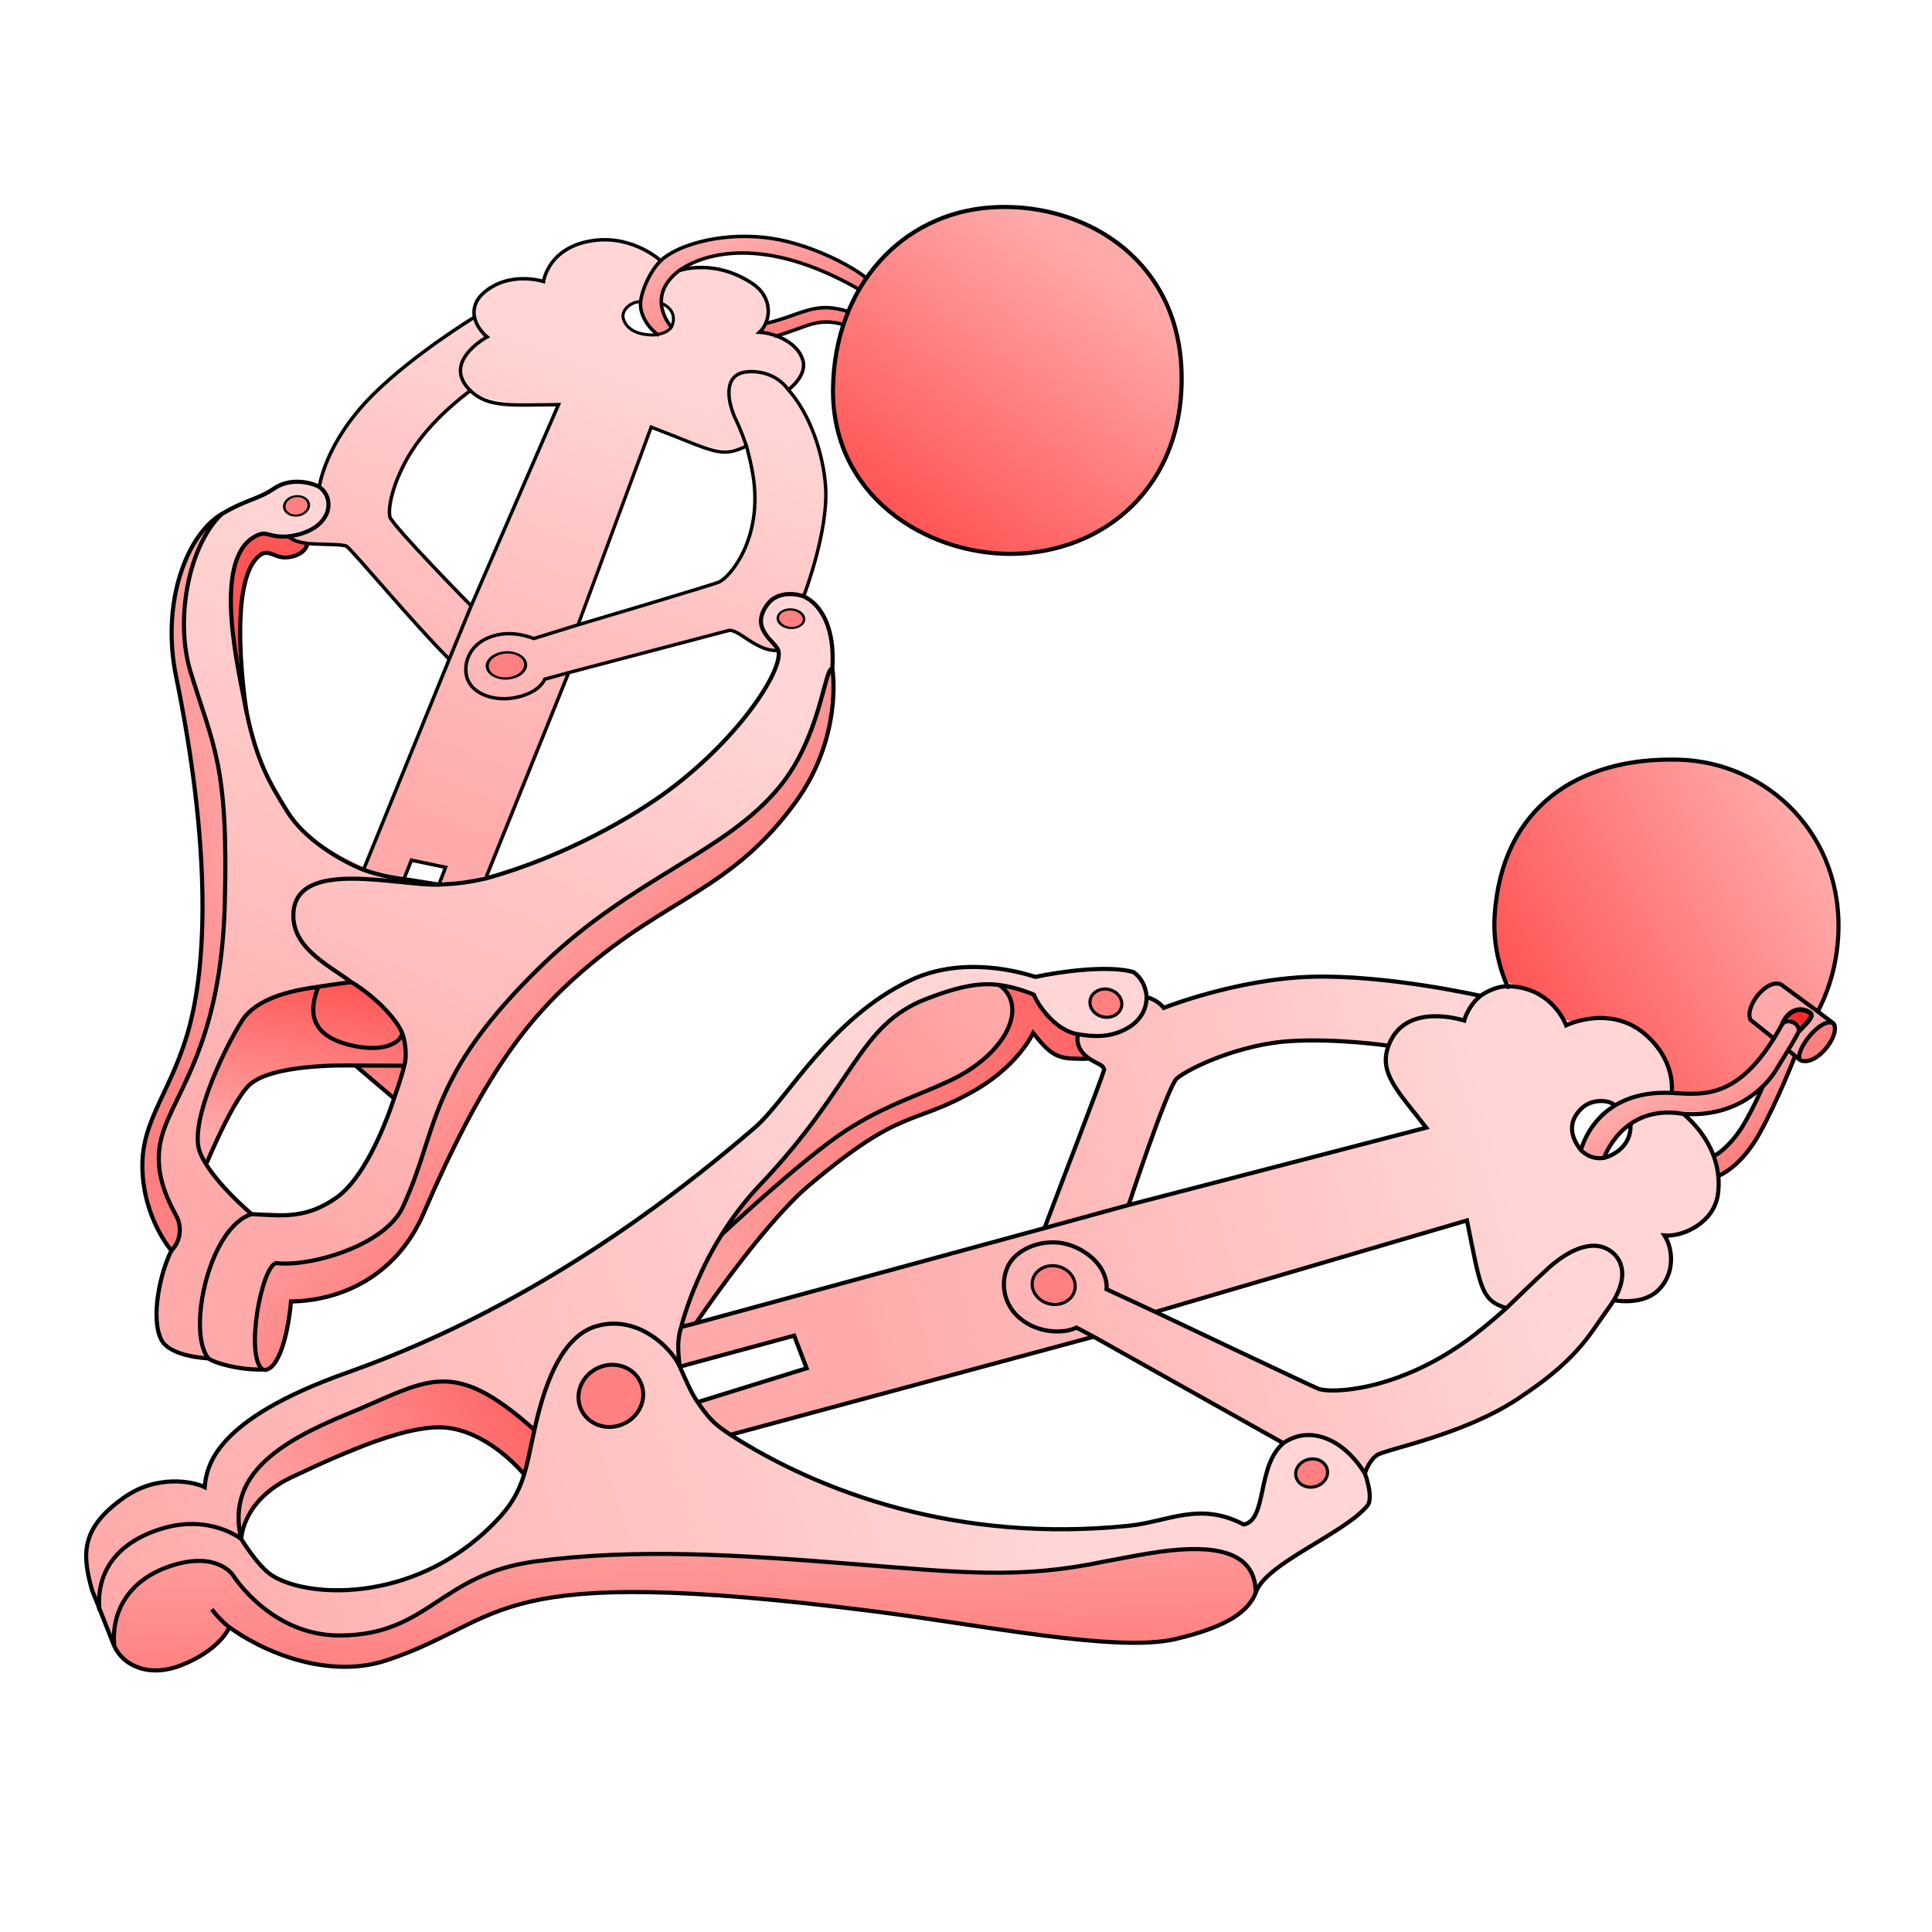 <svg xmlns="http://www.w3.org/2000/svg" xmlns:xlink="http://www.w3.org/1999/xlink" viewBox="0 0 79370.083 79370.087">
	<defs>
		<linearGradient id="innoGrad3">
			<stop offset="0" stop-color="#f55"/>
			<stop offset="1" stop-color="#faa"/>
		</linearGradient>
		<linearGradient id="innoGrad2">
			<stop offset="0" stop-color="#faa"/>
			<stop offset="1" stop-color="#ffd5d5"/>
		</linearGradient>
		<linearGradient id="innoGrad1">
			<stop offset="0" stop-color="#faa"/>
			<stop offset="1" stop-color="#ff8080"/>
		</linearGradient>
		<linearGradient id="linearGradient1016" x1="190.325" x2="191.692" y1="769.033" y2="814.818" gradientTransform="matrix(234.273 0 0 234.829 -46277.575 -205908.3)" gradientUnits="userSpaceOnUse" xlink:href="#innoGrad1"/>
		<linearGradient id="linearGradient1024" x1="164.611" x2="441.194" y1="798.396" y2="798.396" gradientTransform="matrix(234.273 0 0 234.829 -46277.575 -205908.3)" gradientUnits="userSpaceOnUse" xlink:href="#innoGrad1"/>
		<linearGradient id="linearGradient1080" x1="65.532" x2="75.393" y1="167.579" y2="177.087" gradientTransform="matrix(885.442 0 0 887.543 -46277.575 -205908.3)" gradientUnits="userSpaceOnUse" xlink:href="#innoGrad1"/>
		<linearGradient id="linearGradient1088" x1="53.234" x2="44.032" y1="163.094" y2="164.909" gradientTransform="matrix(885.442 0 0 887.543 -46277.575 -205908.3)" gradientUnits="userSpaceOnUse" xlink:href="#innoGrad1"/>
		<linearGradient id="linearGradient1096" x1="376.035" x2="313.002" y1="647.141" y2="705.941" gradientTransform="matrix(234.273 0 0 234.829 -46277.575 -205908.3)" gradientUnits="userSpaceOnUse" xlink:href="#innoGrad1"/>
		<linearGradient id="linearGradient1171" x1="64.231" x2="75.938" y1="161.513" y2="131.334" gradientUnits="userSpaceOnUse" xlink:href="#innoGrad2"/>
		<linearGradient id="linearGradient1183" x1="52.318" x2="67.406" y1="185.857" y2="152.789" gradientUnits="userSpaceOnUse" xlink:href="#innoGrad2"/>
		<linearGradient id="linearGradient1206" x1="58.497" x2="56.567" y1="170.932" y2="181.942" gradientUnits="userSpaceOnUse" xlink:href="#innoGrad3"/>
		<linearGradient id="linearGradient1240" x1="64.231" x2="75.938" y1="161.513" y2="131.334" gradientTransform="scale(3.78)" gradientUnits="userSpaceOnUse" xlink:href="#innoGrad2"/>
		<linearGradient id="linearGradient1243" x1="52.318" x2="68.575" y1="185.857" y2="146.504" gradientTransform="scale(3.78)" gradientUnits="userSpaceOnUse" xlink:href="#innoGrad2"/>
		<linearGradient id="linearGradient1246" x1="58.497" x2="56.567" y1="170.932" y2="181.942" gradientTransform="scale(3.78)" gradientUnits="userSpaceOnUse" xlink:href="#innoGrad3"/>
		<linearGradient id="linearGradient1257" x1="105.459" x2="137.603" y1="190.223" y2="181.652" gradientUnits="userSpaceOnUse" xlink:href="#innoGrad2"/>
		<linearGradient id="linearGradient1261" x1="343.359" x2="502.344" y1="733.067" y2="690.879" gradientUnits="userSpaceOnUse" xlink:href="#innoGrad2"/>
		<linearGradient id="linearGradient1281" x1="34.787" x2="110.886" y1="215.003" y2="188.172" gradientUnits="userSpaceOnUse" xlink:href="#innoGrad2"/>
		<linearGradient id="linearGradient1286" x1="163.76" x2="374.269" y1="804.795" y2="733.887" gradientUnits="userSpaceOnUse" xlink:href="#innoGrad2"/>
		<linearGradient id="linearGradient1290" x1="280.338" x2="195.215" y1="740.674" y2="781.189" gradientTransform="matrix(234.273 0 0 234.829 -46277.575 -205908.3)" gradientUnits="userSpaceOnUse" xlink:href="#innoGrad3"/>
		<linearGradient id="linearGradient1296" x1="423.509" x2="302.92" y1="641.919" y2="738.625" gradientTransform="matrix(234.273 0 0 234.829 -46277.575 -205908.3)" gradientUnits="userSpaceOnUse" xlink:href="#innoGrad3"/>
		<linearGradient id="linearGradient1463" x1="150.93" x2="144.373" y1="175.397" y2="180.654" gradientUnits="userSpaceOnUse" xlink:href="#innoGrad1"/>
		<linearGradient id="linearGradient1479" x1="556.001" x2="566.514" y1="663.898" y2="683.754" gradientUnits="userSpaceOnUse" xlink:href="#innoGrad1"/>
		<linearGradient id="linearGradient1487" x1="502.863" x2="574.292" y1="647.447" y2="607.211" gradientTransform="matrix(234.273 0 0 234.829 -46277.575 -205908.3)" gradientUnits="userSpaceOnUse" xlink:href="#innoGrad3"/>
		<linearGradient id="linearGradient1497" x1="361.011" x2="406.31" y1="537.499" y2="473.694" gradientTransform="matrix(234.273 0 0 234.829 -46277.575 -205908.3)" gradientUnits="userSpaceOnUse" xlink:href="#innoGrad3"/>
		<linearGradient id="linearGradient1524" x1="83.859" x2="86.066" y1="123.243" y2="129.484" gradientTransform="matrix(885.442 0 0 887.543 -46277.575 -205908.3)" gradientUnits="userSpaceOnUse" xlink:href="#innoGrad1"/>
	</defs>
	<path fill="url(#linearGradient1096)" d="M41817.491-53940.726c-1721.858 113.563-3440.69 674.74-4877.89 1635.018-2164.735 1631.367-3331.257 4167.856-4991.932 6247.146-1303.428 1838.485-4020.068 4482.604-4897.252 5925.628l1048.831-963.696c2617.482-2233.958 5150.539-4705.591 8361.176-6071.335 2055.7-1035.85 4515.918-1594.904 5987.109-3509.007 642.848-774.143 1172.681-2005.783 444.342-2902.386-226.139-410.849-669.508-371.739-1074.384-361.368z" transform="matrix(.722 0 0 .722 10305.852 79445.228)"/>
	<path fill="url(#linearGradient1016)" stroke="url(#linearGradient1024)" stroke-linecap="round" stroke-width="49.519" d="M53401.749-21780.55c-2739.132 37.838-5380.116 931.775-8097.322 1166.245-3967.887 359.735-7949.15-181.641-11910.176-426.27-4974.771-419.327-9980.652-648.076-14967.823-325.606-2204.067 182.318-4481.472 479.942-6399.991 1671.417-1945.504 1146.896-3855.53 2671.585-6214.133 2728.834-1623.754 152.747-3292.753-215.97-4630.693-1174.259-1061.258-665.786-1652.891-1706.153-2543.339-2558.476-883.92-671.283-2235.948-425.995-3221.8-142.904-1431.125 453.806-2712.648 1572.496-3020.465 3092.667-134.97 664.198-257.044 1503.351 356.756 1975.244 915.882 929.315 2387.144 855.205 3481.427 305.289 894.69-447.047 1580.085-670.968 2542.011-1977.531 894.258 897.21 985.426 652.186 2158.397 1148.558 2054.349 942.352 4454.376 1337.274 6653.136 697.649 3309.935-1081.903 6264.153-3234.74 9784.35-3648.244 3522.444-407.694 7092.719-225.967 10621.448 26.602 6674.767 529.307 13265.095 1777.7 19921.367 2469.053 2254.721 250.981 4598.294 180.936 6717.264-713.311 931.729-416.851 2085.434-890.371 2430.819-1945.02 197.254-1291.554-1140.475-2288.964-2318.567-2344.489-446.657-32.333-895.185-24.651-1342.666-25.453z" transform="matrix(.722 0 0 .722 10305.852 79445.228)"/>
	<path fill="url(#linearGradient1286)" d="M370.594 643.012c-10.151.304-19.398 5.897-26.742 12.603-8.538 7.438-14.987 16.855-22.776 24.983-10.493 9.692-22.072 18.174-33.78 26.343-21.355 14.66-44.586 26.573-69 35.23-10.342 4.167-21.5 8.634-28.421 17.839-2.045 2.546-2.684 5.803-3.598 8.806-7.295-2.753-15.93-.85-21.691 4.371-3.51 2.882-6.68 6.886-6.914 11.782.066 3.236 1.508 9.65 3.422 12.38.355 2.66 1.321 5.5 2.666 7.446l.97-4.815c2.836-8.653 12.327-13.992 21.145-13.722 3.944-.023 6.96 2.701 9.236 5.625 4.925 5.886 11.574 10.686 19.268 11.965 7.983 1.09 16.27-.458 23.176-4.659 7.867-4.68 15.522-10.252 24.685-12.054 13.435-2.739 27.274-2.204 40.924-2.389 24.158.061 48.142 3.588 72.274 4.16 10.318.12 20.653-.559 30.748-2.797 8.964-1.45 18.165-3.795 27.248-2.035 4.129.734 7.516 3.954 8.408 8.033.84.62 1.087-1.264 1.826-1.523 7.318-6.613 16.788-10.288 24.09-16.904 2.417-2.591 1.025-6.268-.389-8.951-3.354-5.29-10.229-10.078-16.66-7.731-5.22 2.12-6.193 8.48-7.408 13.3-.896 2.506-1.096 6.033-3.766 7.327-3.4-.082-6.43-2.428-9.93-2.268-8.335.056-16.323 3.162-24.658 3.327-32.216 2.26-65.33-5.677-92.375-23.493-5.609-3.463-8.092-9.635-11.064-15.255.265-2.124-.587-7.088-.031-8.65 3.365-13.873 10.635-26.696 20.423-37.07 8.361-8.874 15.334-18.885 22.24-28.894 4.394-6.236 9.572-12.553 17.053-15.088 8.187-3.465 17.957-5.446 26.23-1.246 1.89 1.877 2.816 4.583 5.038 6.235 3.724 3.998 9.786 4.189 14.785 3.13 3.833-1.055 7.693-4.13 7.379-8.488.114-3.072-2.094-6.43-5.46-6.232-6.912-.698-13.783.544-20.624 1.25-4.43-.325-8.697-1.961-13.197-1.82a63.46 63.46 0 0 0-2.707-.04 28.84 28.84 0 0 0-2.043-.011zm-84.387 95.992c4.302.28 7.596 4.9 6.32 9.105-1.302 5.925-10.053 8.09-13.804 3.198-2.624-3.198-1.82-8.311 1.615-10.633 1.416-1.14 3.213-1.693 4.996-1.666a6.38 6.38 0 0 1 .873-.004zm-41.135 4.002c3.7.125 7.347 1.072 10.444 3.252 3.467 1.893 7.914 5.972 11.193 8.818-1.104 4.821-2.162 9.663-4.016 14.201-3.903 8.114-11.59 13.88-19.345 18.22-10.716 5.76-23.561 7.88-35.453 5.005-5.405-1.325-9.644-6.869-12.68-11.313a13.29 13.29 0 0 0-.807-.804l.274.135c-.77-4.41-.566-8.163 1.19-11.545 4.087-8.665 13.335-13.19 21.685-16.86 6.936-2.906 13.738-6.236 20.904-8.531 2.152-.431 4.391-.653 6.611-.578z" transform="matrix(169.25 0 0 169.651 -23127.23 -69312.554)"/>
	<path fill="url(#linearGradient1290)" d="M10788.507-31351.472c-1716.734 121.393-3237.372 1044.867-4819.56 1638.217-2190.436 964.734-4657.743 1900.785-6015.075 4007.122-437.016 732.018-688.41 1822.055-530.67 2671.104 1043.946-2124.575 3282.55-3214.497 5271.65-3944.926 2398.506-746.509 3761.34-2079.857 6289.649-1898.211 1220.015 141.792 3990.096 1633.449 4535.462 2702.251 203.15-828.135 419.734-1727.008 506.772-2512.337-1359.755-1110.417-2799.25-2347.005-4587.624-2633.478-215.531-28.264-433.394-38.124-650.604-29.754z" transform="matrix(.722 0 0 .722 10305.852 79445.228)"/>
	<path fill="#ff8080" d="M25080.091 56069.855c-854.254 24.975-1598.207 1008.57-1180.871 1814.276 242.272 503.428 802.3 779.47 1348.737 671.5 890.45-50.84 1507.8-1171.688 971.683-1926.363-237.776-382.7-695.313-593.582-1139.549-559.413z"/>
	<path fill="url(#linearGradient1296)" d="M42878.29-53880.525c-160.77 223.99 446.549 566.135 437.907 837.216 259.824 1507.256-906.292 2806.544-2012.343 3658.585-1911.842 1297.185-4198.701 1908.088-6207.743 3043.083-2723.982 1507.1-4987.812 3691.692-7304.596 5741.733-785.921 629.828-1321.051 1139.931-1788.866 2362.335-509.185 1128.24-1216.541 2392.989-1419.092 3624.307l742.236-134.201c1912.998-2437.528 3692.118-5394.371 5986.527-7499.281 2080.888-1905.692 4420.902-3588.981 7099.758-4533.983 2331.675-918.216 4753.169-2175.716 6015.677-4454.133 160.474-299.985 227.613 263.881 358.192 348.823 574.295 865.469 1674.335 1181.048 2665.136 1079.26-96.28-314.645-452.835-963.281-380.525-1379.233 0 0-913.893-144.033-1210.022-519.557-629.247-440.017-825.214-1169.93-1311.461-1733.532-395.139-224.632-1226.467-361.104-1670.785-441.422z" transform="matrix(.722 0 0 .722 10305.852 79445.228)"/>
	<path fill="#ff8080" d="M53936.308 59911.982c-376.08-6.586-769.49 342.93-681.605 738.406 85.378 382.111 558.165 543.492 895.263 396.619 329.986-100.73 544.872-513.863 363.583-827.188-111.015-205.678-348.742-317.629-577.24-307.837z"/>
	<path fill="url(#linearGradient1261)" d="M457.42 645.275c-13.09-.02-25.93 3.16-38.227 7.426-1.032-.68-2.236-2.185-3.677-2.406-.827 3.173-2.771 6.634-5.975 7.846-3.315 1.668-8.184 1.187-11.082.732-.333 2.163 1.327 4.243 2.465 5.229 1.14 1.143 3.217 1.51 3.892 3.01-.98 5.004-3.461 9.716-5.056 14.591-2.728 7.536-6.342 16.664-9.028 24.346-17.218 4.603-34.426 9.241-51.605 13.99-11.939 3.394-24.808 6.014-36.627 9.803-1.023 1.442-.5 3.965-.79 5.74.243.92-.53 3.629 1.21 3.043 9.004-1.92 17.75-5.047 26.8-6.668 1.195 2.566 2.176 5.28 2.716 8.05l-26.051 8.122c.555 2.158 3.357 3.907 4.885 5.447 1.454 1.217 2.744 2.342 2.744 2.342 27.936-7.6 59.669-15.943 87.537-23.764 16.044 8.512 46.756 25.803 46.756 25.803 7.755-5.452 13.652-1.01 19.81 7.336 1.192-6.15 9.048-6.458 13.444-8.088 11.547-3.376 22.687-8.55 31.876-16.426 6.678-5.033 11.489-10.823 15.913-17.783 1.976.644 4.35.004 6.367-.459 4.995-1.268 7.367-7.007 6.023-11.715-.234-1.258-.806-2.41-1.412-3.523 5.165.177 10.725-2.407 12.535-7.518 2.748-7.192-1.423-17.39-7.436-21.611-4.621-.813-8.833-.002-12.81 2.357-.665 7.772-9.174 10.675-12.543 6.032-3.235-3.488-1.714-9.926 2.865-11.307 2.932-.98 5.87.978 5.87.978 3.327-1.944 10.03-3.317 13.6-3.505.494-9.01-7.973-17.75-17.17-17.43-2.905-.048-5.766.64-8.446 1.725-1.36-5.715-7.045-9.592-12.783-9.62-.383-.002-.765.014-1.147.047l-.351.004c-2.14-.009-4.066.779-5.684 2.03-3.13-.794-7.307-.894-10.148-1.405-9.666-1.629-19.44-2.886-29.26-2.8zm1.77 15.475c8.29.06 15.037.668 15.037.668a10.143 10.143 0 0 0-.678 2.957c-.15 2.018.314 4.073 1.469 5.828 2.266 4.171 5.581 7.618 8.341 11.443-24.4 6.375-48.8 12.748-73.177 19.208 3.505-9.468 7.12-21.667 11.318-30.258 3.348-3.99 8.761-5.342 13.404-7.22 6.164-2.196 15.996-2.686 24.285-2.626zm33.904 43.055c1.585 5.944 1.833 12.4 4.746 17.91 1.142 1.576 4.633 3.52 4.633 3.52-2.43 2.24-.971 1.155-3.49 3.285-2.52 2.13-5.108 4.162-7.819 6.021-2.71 1.859-5.544 3.543-8.549 4.969-7.954 3.788-16.891 6.751-25.79 5.492-15.132-6.788-24.38-12.135-39.452-19.106 25.223-7.42 50.427-14.926 75.72-22.091z" transform="matrix(169.25 0 0 169.651 -23127.23 -69312.554)"/>
	<path fill="url(#linearGradient1243)" d="M209.186 525.455c-5.027-.137-9.369 3.602-13.936 5.26-9.065 3.54-11.252 12.035-12.818 19.8-1.86 8.887-.393 18.017 2.67 26.456 4.263 12.45 6.807 25.515 6.45 38.707.358 19.223-1.66 39.096-10.452 56.459-4.507 9.616-7.819 16.5-4.041 24.853 1.54 4.177 5.1 8.93 2.087 13.328-3.18 6.243-4.648 13.592-3.753 20.545 1.097 4.704 7.86 5.699 11.836 6.541 3.389 1.238 8.814 2.42 12.181 2.385-2.239-6.736-.63-14.105 1.176-20.746.697-2.786 2.794-5.6 6.023-4.951 9.143-.673 18.81-3.611 25.356-10.305 5.586-8.047 7.121-18.077 11.053-26.922 6.62-17.08 19.716-30.7 33.544-42.316 13.322-10.874 29.07-18.333 42.46-29.096 9.542-7.77 15.21-20.58 18.136-32.258 2.552-5.35 1.83-10.69-1.03-15.873-1.4-2.507-3.86-4.52-6.8-4.758-4.969-.972-9.957 5.571-6.088 9.647 1.609 1.872 3.413 4.109 2.254 6.709-3.802 10.366-11.989 18.463-19.932 25.863-14.546 12.048-31.737 20.975-49.87 26.258-6.85 2.123-13.912 1.756-20.99 1.209-7.293-2.186-20.765-8.532-25.688-13.645-11.343-13.433-13.943-31.484-16.168-48.318-.457-6.525-.82-13.782 2.634-19.611 1.964-2.969 5.654-3.536 8.93-2.832 4.651.132 11.229-1.85 11.652-7.283.222-3.382-2.953-4.825-5.86-5.024a9.735 9.735 0 0 0-1.016-.082zm-.7 2.943c.187-.012.375-.008.56.016 2.507.045 3.05 3.797.567 4.422-2.54 1.7-5.903-2.326-2.707-3.908a3.41 3.41 0 0 1 1.58-.53zm13.588 117.63c5.29 3.714 11.136 8.155 12.951 14.66 1.097 6.95-2.625 13.403-4.76 19.802-3.694 8.414-8.27 18.449-17.933 21.17-5.004 1.904-9.498-.31-14.594.793-2.672-2.579-7.157-5.983-9.383-9.46-2.811-3.35-4.927-7.697-3.525-12.151 1.979-9.577 5.911-18.93 11.66-26.877 6.054-6.188 17.668-6.237 25.584-7.938z" transform="matrix(169.25 0 0 169.651 -23127.23 -69312.554)"/>
	<path fill="url(#linearGradient1240)" d="M282.768 466.645c-5.086.116-10.16 2.367-12.856 6.837-1.06.952-.243 3.674-2.146 2.952-5.355-.951-12.07-.042-15.141 4.996-.733 1.3-.763 2.66-.39 3.957-.282.068-1.324.459-1.548.687l-4.47 2.988c-8.164 5.619-16.271 11.603-22.694 19.221-3.782 4.906-7.392 10.278-8.775 16.403-.384 1.012.144 1.884.822 2.578 1.886 2.552 1.03 6.273-1.404 8.172-1.816 1.706-4.324 2.307-6.559 3.142 1.714 1.234 4.293 1.04 6.414 1.285 2.209.236 4.598-.008 6.69.5 6.58 6.698 12.525 14.003 18.93 20.873 1.577 1.594 4.227 4.88 6.336 7.024-6.962 16.705-14.045 33.369-20.559 50.246 1.236 1.552 3.848 1.21 5.615 1.789 1.528.24 4.174 1.124 4.356-1.272.373-2.67 2.299-2.558 4.52-1.841 1.56.53 3.839.132 4.997 1.402.067 1.118-1.84 2.909-.422 3.627 3.374-.092 6.964-.414 10.065-1.791 6.434-15.633 14.004-33.34 20.172-49.164 1.674-.404 3.364-.77 4.996-1.281 11.893-3.06 22.73-6.364 34.713-9.057 3.52 1.457 6.558 4.394 10.478 4.807-.92-2.148-3.526-3.934-3.648-6.582 1.71-8.363 7.5-7.22 10.533-6.38 2.598-7.468 4.835-17.025 5.217-24.939-.38-9.133-3.455-18.44-9.54-25.36.221.23.453.47.66.679 1.751-.791 2.802-3.874 3.34-5.674.395-3.852-3.566-6.471-6.734-7.696-1.194-.58-2.772-.492-3.861-1.048 2.64-2.39 2.779-6.628.486-9.31-3.869-5.054-9.988-6.06-16.625-6.067-4.02.047-7.533 4.21-7.384 8.129.901 1.144 2.826 1.912 2.83 3.64.532 3.014-2.83 4.643-5.364 4.39-2.997.194-7.22-1.64-6.945-5.218.507-1.761 2.614-2.294 4.074-3.018.972-2.9 3.062-7.138 5.137-9.832-1.526-1.146-3.083-1.898-4.357-2.605-2.025-1.005-4.23-1.621-6.465-1.93-1.146-.199-2.32-.286-3.494-.26zm-32.383 36.388c3.187 1.826 7.31 2.852 10.006 2.96 3.9.348 7.918.042 11.755.196-6.587 16.58-13.968 32.834-20.857 49.293-1.786-2.07-4.761-4.654-6.287-6.4-4.603-4.998-9.633-9.675-13.652-15.158-.841-1.97.138-4.2.45-6.215 2.75-9.991 10.619-18.323 18.585-24.676zm44.316 8.754c5.923 1.601 11.403 4.9 17.531 5.676 1.499-.097 3.708-.307 5.76-1.188 2.78 8.633 3.163 18.418-1.137 26.614-1.659 2.984-3.815 6.303-7.406 7.164-10.716 3.458-21.643 6.482-32.48 9.683 5.88-15.528 11.683-32.539 17.732-47.949z" transform="matrix(169.25 0 0 169.651 -23127.23 -69312.554)"/>
	<path fill="url(#linearGradient1088)" d="M-2423.58-80086.617c-704.025 647.98-1263.052 2125.63-1536.934 2811.555-770.916 2287.772-428.674 4736.21 25.005 7048.967 821.291 4823.029 1528.119 9718.328 1136.707 14620.659-141.562 2812.638-1003.209 5533.377-2223.808 8054.623-891.35 1755.988-1383.513 3810.592-838.402 5752.252 274.4 997.875 716.91 1951.562 1315.94 2795.743 444.47-382.265 512.28-1154.097 247.921-1707.163-517.648-1227.254-1172.634-2476.917-959.678-3852.424 252.427-1833.922 1330.331-3406.813 1965.218-5118.842 1073.103-2407.005 1431.69-5054.581 1683.415-7655.634 92.719-2899.227 212.108-5833.036-273.862-8705.599-413.494-2490.815-1486.328-4816.671-1910.176-7301.628-313.703-2933.405 586.557-4558.323 1368.658-6742.509z" transform="matrix(.722 0 0 .722 10305.852 79445.228)"/>
	<path fill="#f55" d="M11773.474 22054.944c-465.398 25.099-1014.24-285.231-1411.616 89.846-647.267 482.932-755.026 1362.454-818.856 2110.864-27.081 840.392 128.005 2344.481 278.997 3170.112 11.144-1262.636 24.564-2763.08 304.658-3878.069 131.204-389.242 388.068-798.598 781.996-922.965 678.428 266.412 1430.428 314.945 1726.462-333.259-242.766-31.436-630.727-174.685-861.641-236.529z"/>
	<path fill="url(#linearGradient1080)" d="M32035.418-68765.304c-807.047 2383.006-2394.538 4474.989-4468.361 5888.826-3467.574 2506.236-7383.336 4402.906-10494.264 7389.634-2769.806 2581.268-5340.9 5569.274-6564.977 9218.539-722.034 1858.859-1135.873 3871.761-2207.969 5573.804-1249.126 1386.83-3112.764 2117.873-4923.936 2455.965-642.315 146.888-1308.98 136.007-1949.006 172.377-610.543 491.831-673.18 1386.044-852.905 2101-137.47 1154.543-492.472 2406.507-54.134 3533.716 195.084 439.755 703.958 79.079 847.99-212.57 599.178-1025.88 655.757-2257.142 881.295-3398.087 2701.616-48.558 5430.28-1378.499 6840.752-3741.041 1203.909-2172.983 2068.267-4519.965 3285.714-6687.668 1878.43-3606.919 4410.984-6915.557 7689.982-9353.709 3378.577-2644.973 7550.467-4350.06 10250.44-7808.989 1647.736-1899.306 2593.07-4344.257 2744.689-6849.737-14.247-350.86 144.445-1059.734-52.985-1366.467-377.045 1037.96-628.272 2042.147-972.36 3084.407z" transform="matrix(.722 0 0 .722 10305.852 79445.228)"/>
	<path fill="url(#linearGradient1246)" d="M221.797 646.625c-2.603.235-5.31.522-7.8 1.133-9.704 1.164-14.774 3.56-17.954 7.648-4.793 7.128-8.277 15.193-10.338 23.53-.615 3.263-1.476 7.7 1.133 11.082 1.48-.946 1.295-4.311 2.254-5.766 2.563-4.702 4.496-10.08 8.584-13.72 5.515-3.61 12.45-3.92 18.828-4.257 1.931-.122 3.958-.099 6.002-.043l9.543 7.954 2.73-7.696c.085-1.338-.374-6.285-.449-7.804-.24-.14-.45-.243-.68-.37-1.148-2.69-3.346-4.86-5.402-6.896-2.04-1.702-4.065-3.61-6.451-4.795z" transform="matrix(169.25 0 0 169.651 -23127.23 -69312.554)"/>
	<path fill="url(#linearGradient1487)" d="M80190.001-66874.427c-4702.285-161.897-9205.438 3735.319-9385.443 8513.339 9.494 1405.668-222.992 3155.695 806.809 4270.108 1158.423 300.943 2391.791 721.114 3004.922 1861.475 458.331 700.325 1292.827-54.578 1933.21 138.311 2198.462-269.945 4276.199 1987.151 4244.669 4158.156 3282.991 732.139 5250.042-1946.706 5863.577-3009.058-812.585-690.397-1897.143-1038.906-1254.004-1997.963 364.847-661.348 1204.744-1666.642 1977.541-872.508l1776.156 1330.739c2300.26-4243.684 936.805-10351.738-3203.547-12940.329-1696.986-1146.242-3737.342-1565.391-5763.89-1452.27z" transform="matrix(.722 0 0 .722 10305.852 79445.228)"/>
	<path fill="#faa" d="M73019.707 40429.286c-428.76 66.864-755.583 435.825-941.081 808.575-85.341 183.83-128.854 397.17-103.625 595.393 297.445 206.42 936.457 809.022 936.457 809.022s159.708-411.865 248.427-533.313c162.183-349.187 437.224-735.299 871.86-703.163 180.677 3.313 451.49 84.466 474.476 293.233-100.162 327.71-418.728 524.968-580.943 820.673-109.14 193.125-294.14 372.842-331.921 592.808 83.77 76.685 179.602 247.204 307.902 212.206 113.248-416.164 389.408-790.414 703.938-1085.627 146.778-141.49 345.42-216.608 502.05-336.594-308.032-283.085-686.639-514.815-1022.035-777.706-340.886-232.24-660.288-513.292-1030.516-693.826-11.57-1.242-23.305-2.07-34.997-1.655z"/>
	<path fill="url(#linearGradient1479)" d="M570.695 656c-1.264.267-1.548 1.906-2.267 2.783-3.41 5.656-7.754 11.385-14.201 13.701-3.618 1.468-7.59.811-11.387.996-2.791.145-5.675-.398-8.35.622-5.54 1.402-10.484 5.27-12.73 10.585-.44.845-1.135 2.238.037 2.842 1.133.762 2.696 1.416 4.037.926 1.078-1.6 1.846-3.433 3.168-4.883 3.153-3.81 8.126-6.313 13.15-5.86 4.775-.007 9.772.593 14.295-1.32 3.808-1.411 7.19-3.854 9.774-6.97-1.107 1.772-2.027 3.933-2.795 5.676-2.073 4.152-4.25 8.402-7.787 11.52-.695.792-1.718 1.352-2.334 2.165.423 1.17.536 2.47.894 3.63.79.336 1.505-.653 2.17-.964 4.188-3.179 7.017-7.734 9.27-12.406 2.31-4.697 4.532-9.456 6.357-14.363.18-.438-.779-1.3-1.55-1.762.986-1.588 1.96-3.184 2.702-4.889.27-1.315-1.394-2.044-2.453-2.029z" transform="matrix(169.25 0 0 169.651 -23127.23 -69312.554)"/>
	<path fill="#ff8080" d="M75195.049 42013.49c-447.986 92.032-746.745 496.471-996.086 850.315-91.53 178.3-283.052 410.704-166.7 616.11 244.963 155.446 532.52-57.985 727.757-208.653 318.889-283.418 647.183-676.64 605.479-1130.344-13.43-81.7-88.3-137.83-170.45-127.429z"/>
	<path fill="#ff2a2a" d="M73976.732 41514.786c-215.173.827-394.811 159.798-523.095 312.322 157.719 98.162 396.548 122.148 500.176 312.708 109.368 118.213 185.655-129.454 262.456-182.435 43.12-95.695 256.587-231.083 120.279-332.836-104.401-70.302-233.334-113.687-359.816-109.76z"/>
	<path fill="url(#linearGradient1497)" d="M42682.792-98176.687c-3337.971-.166-6591.116 1930.573-8129.108 4911.856-1094.572 1927.041-1462.476 4183.702-1265.51 6376.468 126.159 3147.106 2368.104 5895.776 5147.914 7192.422 1803.117 893.409 3848.181 1259.449 5847.466 1014.948 1834.655-129.919 3622.651-858.807 5077.896-1975.067 2528.341-1984.686 3719.724-5304.948 3516.31-8463.578-122.467-3111.402-1830.021-6170.49-4598.763-7661.78-1694.938-955.812-3655.536-1420.574-5596.205-1395.269z" transform="matrix(.722 0 0 .722 10305.852 79445.228)"/>
	<path fill="url(#linearGradient1524)" d="M32713.429-92475.496c-748.964-14.734-1445.77 297.64-2146.139 519.114-405.069 142.606-821.584 260.572-1231.209 379.89-71.055 115.57-168.02 231.33-204.573 364.345 70.544 96.249 223.498 66.122 327.681 108.603 160.955 18.747 309.071 116.006 469.802 117.451 819.056-212.078 1587.727-602.241 2421.518-749.779 419.414-64.26 840.8 8.887 1253.43 75.439 131.667-52.455 136.622-235.445 197.863-346.496 13.286-90.362 122.263-221.949 27.699-292.923-359.257-109.43-739.298-180.924-1116.074-175.673zm-4738.34-4049.116c-1168.516-.464-2345.658 201.069-3430.19 643.271-594.44 250.432-1185.903 589.2-1545.116 1144.713-387.622 572.855-697.894 1224.577-768.922 1919.972-46.945 603.727 296.32 1163.516 708.196 1574.817 90.225 63.281 167.893 190.889 285.621 188.291 232.62-60.888 489.285-147.266 638.488-343.939-177.305-280.683-369.745-564.215-460.644-889.036-179.884-554.801-99.708-1176.861 238.387-1657.91 503.516-764.924 1361.911-1185.397 2212.087-1443.757 666.317-202.114 1352.136-293.479 2045.012-287.598 1469.181-29.466 2928.734 343.023 4293.917 878.827 804.542 321.799 1584.225 708.478 2343.814 1127.851 112.809 4.586 132.448-158.663 201.921-226.496 47.969-110.663 173.279-206.402 171.906-329.297-262.278-231.982-576.66-402.445-873.885-587.027-1333.749-765.027-2794.073-1323.595-4309.658-1589.867-577.961-105.444-1164.603-130.021-1750.934-122.815z" transform="matrix(.722 0 0 .722 10305.852 79445.228)"/>
	<g>
		<g transform="matrix(.722 0 0 .722 10305.852 79445.228)">
			<path fill="none" stroke="#000" stroke-width="234.551" d="M58748.888-27918.192L47955.58-33975.697l-981.41-521.139c-587.405 319.983-2121.84 418.376-3256.573-563.814-1134.727-982.184-1068.961-2595.136-324.04-3390.577 744.92-795.447 2254.26-1224.365 3593.528-587.399 1339.279 636.954 1756.465 1650.973 1702.956 2363.2l2776.021 1288.975s8804.062 4182.16 9280.807 4375.359c743.206 272.914 4484.138 137.601 8510.716-2797.767 1006.639-733.84 2180.876-1793.155 2180.876-1793.155s1822.699-1771.84 2415.229-2299.084c1185.053-1054.482 2647.253-1739.104 3672.374-823.429 557.727 498.185 771.699 1438.014 24.078 2671.539-202.132 333.3-412.381 585.87-1117.793 1619.862-1217.903 1785.175-2795.01 2964.003-4350.726 3995.966-3111.445 2063.926-7514.849 2859.963-8005.487 3198.462-490.645 338.505-686.349 1043.434-686.349 1043.434M45156.89-40153.878c1132.419-3005.319 3122.885-8149.277 3397.241-9015.96-72.161-358.81-568.827-327.198-1105.267-843.223-358.769-345.11-491.223-781.963-378.306-1172.953M49945.394-41470.14s2135.406-6499.725 2717.807-7180.794c808.868-681.059 3685.63-1961.921 6406.228-2140.479 2720.591-178.551 5662.074 259.449 5662.074 259.449M50966.764-53292.001c632.862 138.948 977.698 603.949 977.698 603.949s4115.972-1638.39 8386.801-1768.108c4270.823-129.736 9633.621 1086.449 9633.621 1086.449"/>
			<path fill="none" stroke="#000" stroke-width="234.551" d="M24486.479-34529.743l839.314-217.724 19831.097-5406.411 4788.504-1316.262 16932.856-4401.231c-1647.243-2114.473-2713.728-3125.545-2146.747-4660.593 824.78-2233.001 3482.727-1684.316 4308.399-1432.744 0 0 190.918-801.931 924.982-1405.003 0 0 770.223-580.497 1629.725-548.188 2490.59 93.637 3245.271 2221.674 3245.271 2221.674s2587.286-1263.057 4621.402 619.176c1711.58 1583.778 1372.698 3302.285 1372.698 3302.285M24404.778-32272.366l6508.863-1765.827 709.226 1857.541-6200.006 1926.337M27287.438-28396.79l20668.142-5578.907M71438.461-35602.014c-1460.28-461.602-1462.12-1155.179-2241.997-4989.69l-17730.402 5205.253M81501.37-46654.342s2355.824 1769.634 1975.853 4570.1c-215.677 1589.67-1942.356 2433.652-3040.834 2347.32 512.195 797.83 606.381 2266.274-438.702 3188.107-910.037 802.716-2447.532 495.827-2447.532 495.827M63389.787-26195.264s516.107 1384.898 138.361 1837.143c-1349.717 1615.945-5829.226 3291.823-6350.281 4950.88-393.759 978.789-1435.039 1901.098-4579.387 2636.453-3334.831 779.905-10978.495-799.179-17154.95-1581.554-22276.363-2821.763-20647.728 430.886-27713.142 2787.316-2998.293 999.978-6536.627-154.279-8954.187-1880.868 0 0-419.53-283.476-1002.996-1021.563"/>
			<path fill="none" stroke="#000" stroke-width="234.551" d="M63389.787-26195.264c-1264.642-2029.66-3180.855-2748.308-4640.899-1722.928-1530.157 1307.018-901.069 4354.681-2251.662 4628.68-2501.639-1314.464-4268.547-179.498-6487.117 64.878-9784.167 1019.3-17674.695-1925.59-22722.671-5172.156-674.323-466.688-1080.13-691.326-1864.577-1857.525-403.803-588.087-622.974-1156.126-1018.083-2018.051-110.739-871.539-144.549-1572.844 81.701-2257.359"/>
			<path fill="none" stroke="#000" stroke-width="234.551" d="M24486.474-34529.725s247.604-1071.687 931.714-2643.816c342.054-786.061 793.337-1686.838 1377.366-2620.711 584.024-933.868 1300.789-1900.841 2173.8-2819.304 5443.796-5727.189 5559.049-9082.669 9494.101-10596.225 1967.537-756.767 3088.567-911.561 4118.087-779.692 1029.527 131.856 1967.533 550.37 1967.533 550.37 211.346 522.119 1161.728 2030.034 2521.483 2253.089 742.056 119.857 1739.982 236.976 2751.945-315.293 1097.346-598.846 1144.261-1519.953 1144.261-1790.694 0 0 1.717-894.202-743.891-1431.323-1415.752-408.98-4184.05-32.506-5582.289 275.191-769.057-248.328-4073.237-1238.084-7092.253 183.469-4591.907 2162.177-7029.541 6804.499-8876.759 8393.293-8549.185 7353.143-16333.779 11504.856-23200.695 13941.248-7612.15 2700.8-7987.941 5360.054-8098.668 6515.87-611.01-309.36-2684.38-759.278-4596.671 592.593-2442.807 1726.899-2399.494 3187.002-1812.817 5261.763l1261.835 3178.298c495.226 1098.201 1940.752 1825.782 3790.101 1106.262 2262.979-880.454 2761.545-2170.557 2761.545-2170.557"/>
			<path fill="none" stroke="#000" stroke-width="234.551" d="M24404.778-32272.366c-432.287-1004.943-2359.126-2994.685-4743.41-2303.303-2135.106 619.13-3052.124 3748.602-3526.666 5902.535-474.542 2153.933-598.119 3446.984-1950.644 4938.014-4460.546 4917.313-10841.925 4724.079-12997.242 3332.01-790.607-510.624-1730.978-2059.397-1730.978-2059.397s-1767.826-1424.873-4497.308-599.982c-2577.187 778.865-3779.085 2460.998-3575.199 4670.137"/>
			<path fill="none" stroke="#000" stroke-width="234.551" d="M-1024.398-20416.273s-875.863-1350.271-3431.737-550.376c-2535.627 793.549-3489.16 2669.7-3319.31 4585.05M-1024.398-20416.273s2149.518 3454.447 6085.616 3439.892c5079.09-18.804 5672.089-3500.85 11164.586-4219.583 5751.989-752.714 11484.876-366.93 17845.032 137.582 6360.156 504.519 9677.497 894.369 14550.566-137.595 2526.785-430.729 8535.531-2022.826 8556.465 1788.736M-544.163-22462.507c-882.01-3624.337 2140.718-5514.084 6019.082-7109.054 4634.811-1906.053 5905.649-3334.922 10659.783 898.427M25325.793-34747.467s3756.489-5575.526 6411.465-7821.619c5387.568-4557.843 5887.976-3365.06 9482.213-5441.725 1873.736-1082.589 2902.072-2452.369 3290.329-3250.854 651.358 794.568 1102.024 1406.837 2153.553 1455.481 1051.524 48.672 1065.747-12.384 1065.747-12.384"/>
			<path fill="none" stroke="#000" stroke-width="234.551" d="M26795.554-39794.252s4621.405-4334.242 7069.381-5916.591c2235.643-1445.094 4078.803-1973.169 5925.463-2843.631 3218.614-1517.167 4473.018-4248.093 2791.144-5434.999M-544.163-22462.507s24.359-2180.562 2863.393-3518.816c3057.995-1441.477 6798.726-3114.734 8957.661-2801.579 2420.515 351.084 4243.072 2606.987 4243.072 2606.987"/>
			<ellipse cx="36775.938" cy="-45950.102" fill="#ff8080" stroke="#000" stroke-linecap="round" stroke-width="177.299" rx="1233.554" ry="1096.374" transform="matrix(.976 .217 -.213 .977 0 0)"/>
			<ellipse cx="30897.75" cy="-19993.633" fill="none" stroke="#000" stroke-linecap="round" stroke-width="221.623" rx="1861.087" ry="1750.653" transform="rotate(-23.335) skewX(-.099)"/>
			<ellipse cx="64805.004" cy="-11616.415" fill="none" stroke="#000" stroke-linecap="round" stroke-width="177.299" rx="912.65" ry="797.702" transform="rotate(-13.312) skewX(.158)"/>
			<ellipse cx="36822.469" cy="-61952.297" fill="#ff8080" stroke="#000" stroke-linecap="round" stroke-width="177.299" rx="912.63" ry="797.726" transform="matrix(.978 .209 -.204 .979 0 0)"/>
			<path fill="none" stroke="#000" stroke-width="234.551" d="M76996.151-44151.424s1050.597-3099.175 4505.219-2502.918c3122.345 214.009 4740.637-1627.497 5253.999-2457.387 652.319-1054.539 1267.268-2054.002 1309.237-2224.934 128.123-521.477-736.519-783.149-934.089-420.79-2335.891 4284.113-4397.644 4017.104-6227.9 3913.889-4434.27-250.046-5216.246 3256.415-5216.246 3256.415"/>
			<path fill="none" stroke="#000" stroke-width="234.551" d="M77608.143-47109.725c-114.164-275.19-1222.051-522.501-1921.772 171.948-1038.541 1030.725-216.649 2071.809-.04 2350.577 434.693 414.85 875.122 496.595 1309.808 435.758 0 0 1595.741-366.934 1504.22-1949.308"/>
			<path fill="#ff8080" d="M30781.822-75369.129c-365.318-66.301-957.05 197.928-769.127 646.086 245.687 509.46 1136.57 556.626 1397.512 48.214 84.986-362.778-295.158-673.467-628.385-694.248z"/>
			<path fill="none" stroke="#000" stroke-width="192.907" d="M30013.546-73029.674c-1189.972 116.401-2282.73-1255.236-2827.804-1128.889l-9103.623 2397.856-1359.683 371.268c-147.641 341.658-626.505 869.865-1794.328 1067.232-1167.822 197.361-2428.106-273.098-2652.119-1232.081-182.383-780.787 178.52-1762.432 1252.523-2200.823 1074.004-438.384 2087.854-127.936 2574.787 52.399l2515.281-780.65s7622.279-2259.572 8029.831-2436.513c611.297-287.751 2405.268-2373.209 1964.324-5795.615-110.236-855.596-411.679-1939.477-411.679-1939.477s-322.231-928.588-572.189-1432.956c-525.868-1061.138-778.299-2610.099 523.357-2779.37 708.19-92.082 1759.554 83.512 2426.833 1009.543 1225.349 1357.046 1992.617 3611.683 2124.772 5523.755 167.024 2558.337-1250.975 6230.727-1250.975 6230.727"/>
			<path fill="none" stroke="#000" stroke-width="198.204" d="M11238.963-72574.745c-1963.322-1966.759-5183.841-5832.497-5776.96-6369.595-182.048-140.176-1489.2-98.114-2237.871-167.034-551.106-88.665-744.01-136.557-1109.12-401.161M12535.659-75560.969S8185.863-79982.3 7909.025-80615.728c-159.98-763.905 430.281-2740.265 1682.668-4385.959 1252.388-1645.682 2900.765-2803.981 2900.765-2803.981M3897.887-82329.087s286.924-2491.434 3046.524-5243.659c2317.922-2311.724 5781.612-4418.034 5781.612-4418.034"/>
			<path fill="none" stroke="#000" stroke-width="196.328" d="M6407.059-60542.451l4784.52-11749.433 1344.08-3269.085 4967.802-11450.565c-2641.226 15.823-3999.619 188.641-5011.003-794.134-1471.25-1429.562 312.694-2699.642 950.589-3056.653 0 0-582.484-454.011-717.024-1128.459 0 0-215.204-731.994 505.73-1368.489 1471.982-1299.592 3420.234-658.16 3420.234-658.16s257.85-2004.66 2900.818-2338.957c2223.887-281.279 3768.666 1155.942 3768.666 1155.942"/>
			<path fill="none" stroke="#000" stroke-width="198.204" d="M8707-60018.603l430.744-1072.236 1940.579 403.699-375.519 987.195M13356.142-60047.461l4725.977-11713.246"/>
			<path fill="none" stroke="#000" stroke-width="190.717" d="M28201.179-84655.746c-1485.886 718.091-1825.265 293.524-5421.684-1076.209L18618.58-74483.401"/>
			<path fill="none" stroke="#000" stroke-width="198.204" d="M24366.063-94637.347s1980.562-716.744 4158.478 726.87c1236.276 819.462 1060.812 2183.44 420.84 2778.635 940.605 53.776 2234.011 641.679 2476.218 1646.972 210.912 875.403-842.547 1627.097-842.547 1627.097"/>
			<ellipse cx="62378.738" cy="-63388.523" fill="#ff8080" stroke="#000" stroke-linecap="round" stroke-width="153.785" rx="1025.443" ry="834.083" transform="matrix(.915 -.404 .671 .741 0 0)"/>
			<ellipse cx="81884.281" cy="-6713.001" fill="none" stroke="#000" stroke-linecap="round" stroke-width="131.698" rx="548.063" ry="732.932" transform="matrix(.454 -.891 .96 .279 0 0)"/>
			<ellipse cx="66053.914" cy="-64398.461" fill="#ff8080" stroke="#000" stroke-linecap="round" stroke-width="131.309" rx="655.563" ry="609.124" transform="matrix(.792 -.611 .772 .635 0 0)"/>
			<path fill="none" stroke="#000" stroke-width="199.368" d="M23932.516-91423.99s-1557.164-1683.634 433.547-3213.357c1371.804-968.166 4781.616-2051.226 10205.941 1048.48"/>
			<path fill="none" stroke="#000" stroke-width="199.368" d="M23217.354-90949.449c-401.76-260.079-1123.267-1032.204-1040.232-1911.017 90.295-765.682 562.921-1764.864 1144.349-2339.978 850.851-826.662 3189.78-1594.252 5824.919-1332.063 2447.931 243.551 4965.56 1574.056 5864.094 2311.806"/>
			<path fill="none" stroke="#000" stroke-width="169.506" d="M22177.122-92860.466c-441.496-53.776-1179.551 435.924-966.801 1017.258 315.777 862.824 1415.648 867.915 1726.834 870.099 514.086-48.958 844.541-226.456 995.361-450.881 0 0 506.245-925.102-634.653-1382.278"/>
			<path fill="none" stroke="#000" stroke-width="234.551" d="M-2415.032-32744.344c336.537 277.116 1843.992 677.997 3081.908 633.439 790.635 207.355 1417.65-1649.012 1617.981-3870.037 3138.206-53.257 6102.988-1674.27 7537.04-5001.242 3350.139-7772.281 5849.173-11039.436 9052.772-13809.597 4869.776-4210.911 8453.307-4583.824 12099.954-9574.323 2368.875-3241.854 2263.024-6632.368 2111.011-7623.628 162.919-2334.926-653.44-3669.397-1632.78-4113.599 0 0-1366.529-513.073-2090.265 499.319-970.935 1358.188 443.586 2031.082 650.963 2574.309 299.134 1068.097-2115.504 4862.851-6145.003 7894.02-1989.798 1496.827-5930.131 3822.752-10512.407 5088.222-933.199 209.119-1484.546 289.099-2653.338 347.516-2345.6 76.328-8079.67-1506.618-8279.782 1591.38-128.473 1988.969 1974.162 2973.107 3292.92 3954.851 1219.776 728.811 2551.859 2021.301 2903.593 2923.792 231.046 642.796 235.729 1471.533 105.494 1832.987-141.236 618.128-385.907 1279.371-536.543 1741.426-645.197 1979.034-1837.646 4711.629-3299.938 5751.726-1739.273 1237.121-3082.768 1040.218-4841.113 951.852-2424.21 733.839-3705.447 6696.588-2462.467 8207.587"/>
			<path fill="none" stroke="#000" stroke-width="234.551" d="M33085.634-71989.732c-442.933-91.898-640.733 3828.238-2993.702 6712.503-3074.166 3768.382-8359.627 5165.44-13498.402 10135.723-6660.473 6442.093-5863.49 9338.643-7958.19 13803.704-1026.093 2187.224-5266.322 3400.776-7183.444 3172.435-835.862 126.651-1799.76 5292.221-785.02 6054.462M-2415.032-32744.344s-2181.177-75.888-2685.517-1073.372c-614.261-1214.906-64.115-3798.014 581.721-5064.896 0 0-1573.768-1776.065-1652.454-4649.877-78.68-2873.819 1762.33-4472.623 2726.546-8289.751 964.218-3817.133 1116.185-10320.552-811.58-19732.944-868.587-4240.909 631.975-8061.896 2580.935-9219.524 1489.375-884.661 2018.76-804.223 3006.831-1471.178 902.964-609.498 2049.286-362.204 2566.435-83.161 986.967 720.62 656.849 2515.524-1782.873 2816.548-1197.586 79.875-1180.22-406.698-1928.014 27.746-2435.447 1415.157-845.342 7739.541-431.593 9973.201 585.69 2748.618 1226.073 3901.844 2324.99 5665.825 970.278 1557.504 2911.303 2720.983 4326.663 3303.252 723.552 257.729 1506.237 430.73 2299.94 523.85l1995.805 318.646"/>
			<path fill="none" stroke="#000" stroke-width="234.551" d="M-244.595-69511.517s-1205.968-7516.978 779.66-8947.114c501.488-361.198 824.942 203.913 1530.113 135.394 1067.713-103.709 1158.954-788.137 1158.954-788.137M5715.942-54153.714c-749.307 87.775-1880.55 265.748-1880.55 265.748-1662.531 222.528-3534.247 685.918-4338.327 1927.688-1179.16 1881.253-2995.143 5877.626-2405.327 7456.033 589.812 1578.422 2955.697 3552.314 2955.697 3552.314"/>
			<path fill="none" stroke="#000" stroke-width="234.551" d="M-2506.304-43872.302s1486.403-3603.348 2448.489-4456.375c1247.644-1106.205 4971.355-1101.417 6007.004-1077.161l2775.84 8.827M5949.19-49405.838l2136.23 1816.08M3835.392-53887.966c-471.936 1231.153-615.038 2673.385 1692.454 3285.946 1848.052 490.599 2943.654-18.174 3091.69-627.902M-4518.828-38882.612s705.547-628.606 399.435-1681.442c-149.07-512.706-1642.816-2462.254-923.37-4897.689 732.402-2479.27 3345.658-5182.574 3559.332-13144.902 213.675-7962.34-661.19-8965.23-1950.747-13207.356-891.035-2931.159-134.227-7130.971 1758.797-8960.707"/>
			<path fill="none" stroke="#000" stroke-linecap="round" stroke-linejoin="bevel" stroke-width="234.92" d="M43047.343-98258.249c-318.562-4.585-636.448 4.588-952.195 26.201-5051.896 353.278-8884.634 4486.731-8968.278 10279.274-88.723 6144.297 5306.827 9466.373 10157.035 9432.611 5154.318-35.83 9880.217-3751.921 9670.633-10375.6-196.465-6209.697-5128.77-9292.453-9907.195-9362.433z"/>
			<path fill="none" stroke="#000" stroke-linecap="round" stroke-linejoin="bevel" stroke-width="234.204" d="M90063.004-51794.199c404.278 693.864-1035.24 2498.707-1911.538 2075.855M71529.85-53868.886s-905.428-1762.708-759.442-4062.136c393.295-6194.856 4788.137-9037.477 10495.798-8877.626 5027.756 140.807 9404.072 4313.615 9050.914 10095.811-95.977 1571.268-509.049 2993.447-1159.682 4231.049l-2098.303-1544.45c-824.729-331.976-2052.578 1251.245-1736.471 2010.851l1335.076 1073.291m2499.698-1539.727l905.566 687.624c-693.937-452.958-2272.882 1580.807-1911.538 2075.855l-571.615-477.826"/>
			<path fill="none" stroke="#000" stroke-linejoin="round" stroke-width="268.361" d="M88064.606-51336.663c416.601-450.59 899.204-863.393 667.714-1052.664-372.481-304.55-1156.031-371.435-1601.803 631.874"/>
			<path fill="none" stroke="#000" stroke-width="199.368" d="M29799.469-90895.279c1783.749-473.504 2380.474-1123.23 3936.204-662.505M29270.718-91622.646c2066.938-481.078 2782.576-1294.611 4675.26-697.282"/>
			<path fill="none" stroke="#000" stroke-width="234.551" d="M83529.6-43137.578s1261.835-486.478 2329.538-2432.363c1067.714-1945.884 1998.462-4360.487 1998.462-4360.487M83259.069-44266.089c388.79-181.613 1139.539-864.069 1670.116-1765.815 671.05-1140.48 1121.03-2235.924 1121.03-2235.924"/>
		</g>
	</g>
</svg>
